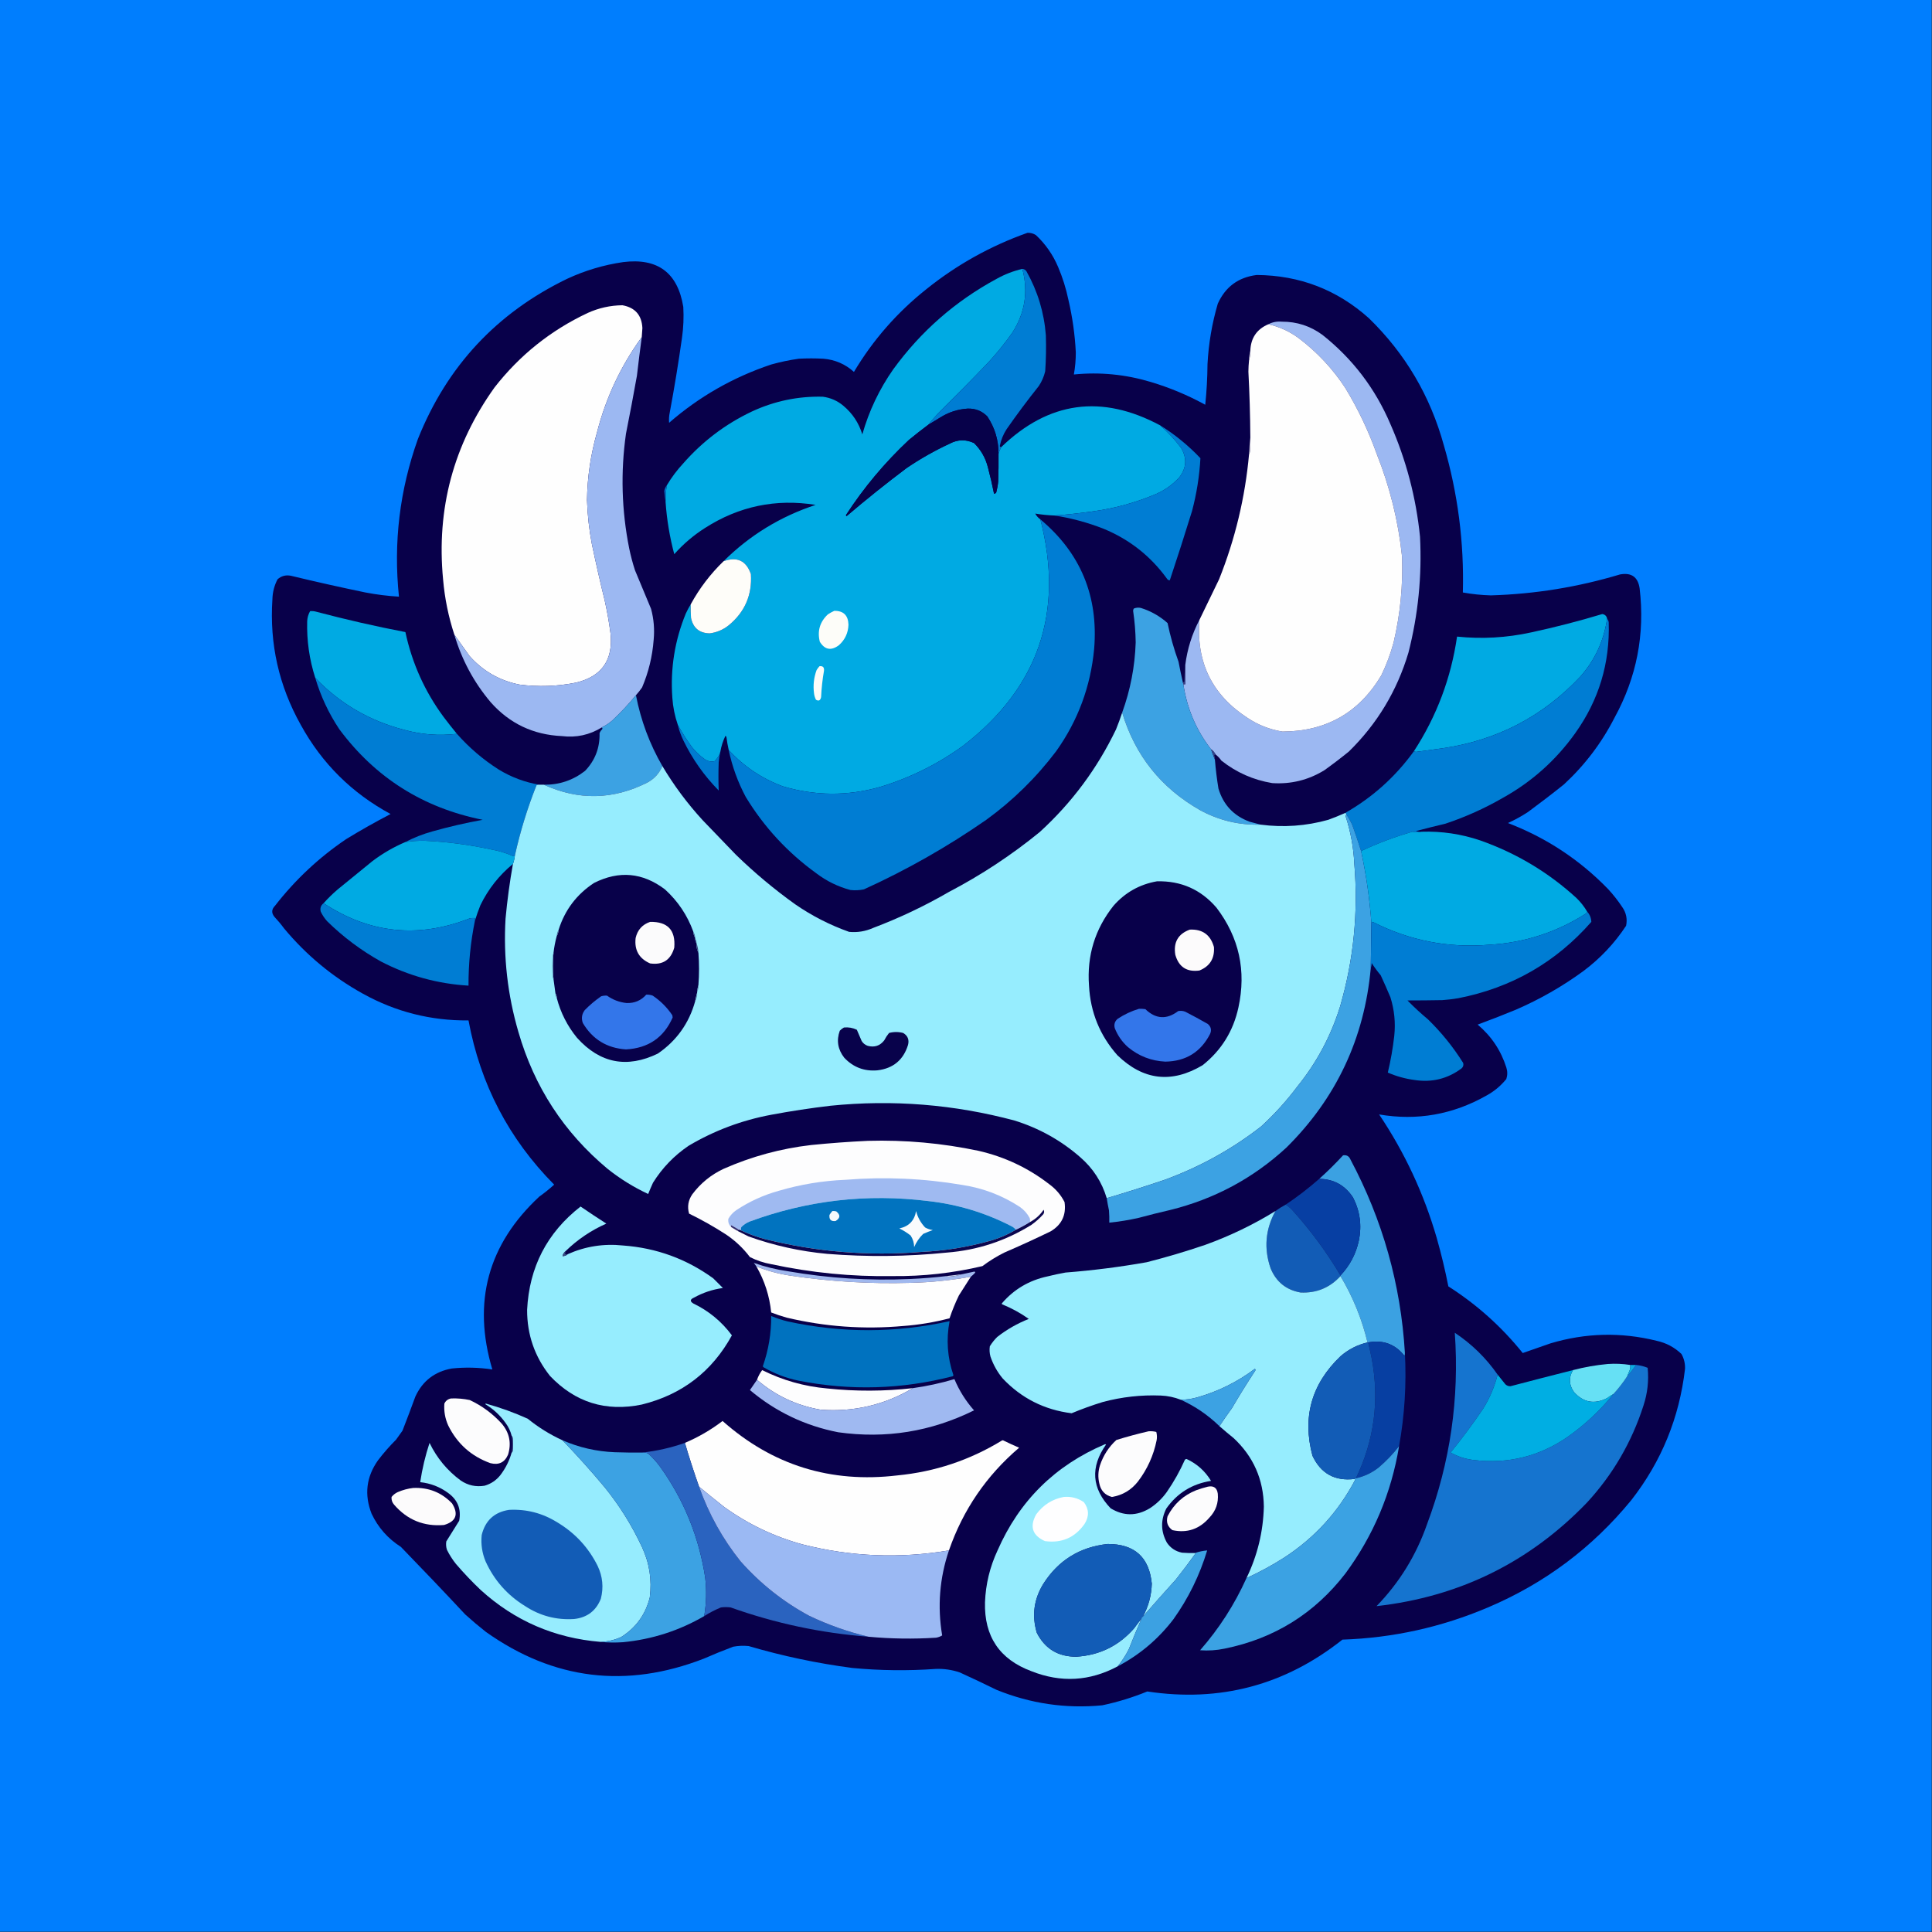 <?xml version="1.0" encoding="UTF-8"?>
<!DOCTYPE svg PUBLIC "-//W3C//DTD SVG 1.1//EN" "http://www.w3.org/Graphics/SVG/1.1/DTD/svg11.dtd">
<svg xmlns="http://www.w3.org/2000/svg" version="1.1" width="3000px" height="3000px" style="shape-rendering:geometricPrecision; text-rendering:geometricPrecision; image-rendering:optimizeQuality; fill-rule:evenodd; clip-rule:evenodd" xmlns:xlink="http://www.w3.org/1999/xlink">
<rect width="100%" height="100%" fill="#333333" stroke="none"/>
<g><path style="opacity:1" fill="#007efe" d="M -0.5,-0.5 C 999.5,-0.5 1999.5,-0.5 2999.5,-0.5C 2999.5,999.5 2999.5,1999.5 2999.5,2999.5C 1999.5,2999.5 999.5,2999.5 -0.5,2999.5C -0.5,1999.5 -0.5,999.5 -0.5,-0.5 Z"/></g>
<g><path style="opacity:1" fill="#08004a" d="M 1595.5,361.5 C 1600.18,361.338 1604.52,362.505 1608.5,365C 1623.44,378.967 1634.94,395.467 1643,414.5C 1650.03,430.951 1655.36,447.951 1659,465.5C 1665.28,492.339 1669.11,519.505 1670.5,547C 1670.54,558.617 1669.54,570.117 1667.5,581.5C 1707.71,577.475 1747.38,581.308 1786.5,593C 1816.13,601.817 1844.46,613.651 1871.5,628.5C 1873.69,607.563 1874.85,586.563 1875,565.5C 1876.67,533.496 1882,502.162 1891,471.5C 1902.83,445.333 1923,430.5 1951.5,427C 2018.18,427.549 2076.18,449.882 2125.5,494C 2182.09,549.02 2220.92,614.854 2242,691.5C 2263.74,766.14 2273.57,842.307 2271.5,920C 2285.89,922.589 2300.39,924.089 2315,924.5C 2383.29,922.479 2450.13,911.646 2515.5,892C 2533.23,888.759 2543.39,895.926 2546,913.5C 2554.46,984.661 2541.46,1051.66 2507,1114.5C 2487.03,1153.58 2460.86,1188.08 2428.5,1218C 2410.12,1232.72 2391.45,1247.05 2372.5,1261C 2362.62,1267.44 2352.28,1273.11 2341.5,1278C 2401,1300.81 2452.83,1334.98 2497,1380.5C 2505.1,1389.26 2512.43,1398.59 2519,1408.5C 2525.15,1417.23 2527.15,1426.9 2525,1437.5C 2507,1464.83 2484.84,1488.33 2458.5,1508C 2425.91,1531.81 2390.91,1551.81 2353.5,1568C 2333.99,1576.06 2314.32,1583.73 2294.5,1591C 2315.76,1608.91 2330.59,1631.08 2339,1657.5C 2340.94,1663.51 2340.94,1669.51 2339,1675.5C 2330.48,1686 2320.32,1694.5 2308.5,1701C 2256,1730.75 2200.34,1740.58 2141.5,1730.5C 2181.24,1789.66 2211.07,1853.66 2231,1922.5C 2238.03,1947.26 2244.03,1972.26 2249,1997.5C 2293.07,2025.56 2331.57,2060.06 2364.5,2101C 2378.71,2096.04 2393.04,2091.04 2407.5,2086C 2462.12,2069.63 2517.12,2068.29 2572.5,2082C 2587.35,2085.27 2600.18,2092.1 2611,2102.5C 2614.97,2109.63 2616.8,2117.3 2616.5,2125.5C 2607.69,2201.45 2579.86,2269.45 2533,2329.5C 2472.6,2403.22 2398.43,2458.72 2310.5,2496C 2238.29,2526.71 2162.96,2543.38 2084.5,2546C 1995.38,2616.75 1894.38,2643.58 1781.5,2626.5C 1758.82,2635.78 1735.49,2642.95 1711.5,2648C 1654.96,2653.43 1600.29,2645.43 1547.5,2624C 1528.62,2614.73 1509.62,2605.73 1490.5,2597C 1478.36,2592.84 1465.86,2591 1453,2591.5C 1409.78,2594.59 1366.62,2594.09 1323.5,2590C 1268.93,2582.85 1215.27,2571.52 1162.5,2556C 1154.45,2555.18 1146.45,2555.51 1138.5,2557C 1123.16,2562.75 1108,2568.92 1093,2575.5C 972.416,2622.36 859.583,2608.53 754.5,2534C 743.54,2525.38 732.874,2516.38 722.5,2507C 689.532,2471.7 656.198,2436.7 622.5,2402C 602.359,2389.19 587.192,2372.03 577,2350.5C 565.432,2320.9 568.765,2293.23 587,2267.5C 595.588,2256.24 604.921,2245.57 615,2235.5C 618.333,2230.83 621.667,2226.17 625,2221.5C 631.863,2203.91 638.53,2186.24 645,2168.5C 656.22,2144.29 675.053,2129.79 701.5,2125C 722.562,2122.83 743.562,2123.33 764.5,2126.5C 733.299,2021.78 757.632,1932.28 837.5,1858C 845.572,1852.3 853.238,1846.14 860.5,1839.5C 790.168,1768.52 745.835,1683.52 727.5,1584.5C 669.123,1585.07 614.457,1571.24 563.5,1543C 516.445,1516.97 475.611,1483.14 441,1441.5C 436.377,1435.21 431.377,1429.21 426,1423.5C 421.296,1417.63 421.63,1411.97 427,1406.5C 458.394,1366.1 495.227,1331.6 537.5,1303C 560.013,1289.24 583.013,1276.24 606.5,1264C 546.385,1231.55 499.885,1185.39 467,1125.5C 433.078,1064.9 418.411,999.895 423,930.5C 423.267,919.481 425.934,909.148 431,899.5C 436.873,894.322 443.707,892.489 451.5,894C 490.015,903.295 528.682,911.962 567.5,920C 584.699,923.286 602.033,925.453 619.5,926.5C 610.756,842.546 620.59,760.88 649,681.5C 694.033,568.799 771.199,485.965 880.5,433C 908.24,420.086 937.24,411.42 967.5,407C 1021.18,400.227 1052.34,423.394 1061,476.5C 1061.93,492.567 1061.26,508.567 1059,524.5C 1053.53,563.303 1047.2,601.97 1040,640.5C 1038.85,645.799 1038.52,651.132 1039,656.5C 1085.59,615.938 1138.42,585.771 1197.5,566C 1211.63,562.034 1225.97,559.034 1240.5,557C 1253.17,556.333 1265.83,556.333 1278.5,557C 1296.74,558.543 1312.57,565.376 1326,577.5C 1355.53,527.948 1393.03,485.115 1438.5,449C 1485.74,411.039 1538.07,381.872 1595.5,361.5 Z"/></g>
<g><path style="opacity:1" fill="#00aae3" d="M 1587.5,417.5 C 1596.85,452.727 1591.68,485.727 1572,516.5C 1560.14,533.37 1547.14,549.37 1533,564.5C 1508.03,590.472 1482.69,616.139 1457,641.5C 1451.6,647.392 1446.43,653.392 1441.5,659.5C 1431.35,667.083 1421.35,674.917 1411.5,683C 1373.93,718.209 1341.26,757.209 1313.5,800C 1313.83,800.5 1314.17,801 1314.5,801.5C 1344.77,775.706 1375.77,750.872 1407.5,727C 1428.73,712.548 1451.06,699.881 1474.5,689C 1487.07,682.307 1499.74,681.974 1512.5,688C 1523.13,698.426 1530.3,710.926 1534,725.5C 1537.62,739.084 1540.78,752.751 1543.5,766.5C 1545.12,766.64 1546.29,765.973 1547,764.5C 1548.48,758.917 1549.48,753.251 1550,747.5C 1550.5,733.171 1550.67,718.837 1550.5,704.5C 1551.62,701.169 1552.95,697.836 1554.5,694.5C 1628.23,623.155 1710.56,611.822 1801.5,660.5C 1813.49,670.995 1824.32,682.661 1834,695.5C 1843.42,711.532 1842.42,726.866 1831,741.5C 1819.66,753.759 1806.16,762.926 1790.5,769C 1760.57,781.233 1729.57,789.566 1697.5,794C 1677.57,796.825 1657.57,798.992 1637.5,800.5C 1627.43,800.11 1617.43,799.11 1607.5,797.5C 1609.41,801.085 1612.08,804.085 1615.5,806.5C 1652.68,950.477 1612.68,1067.64 1495.5,1158C 1456.23,1186.47 1413.23,1207.8 1366.5,1222C 1316.04,1236.25 1265.71,1235.92 1215.5,1221C 1182.84,1208.85 1154.84,1190.02 1131.5,1164.5C 1130.01,1157.91 1128.85,1151.24 1128,1144.5C 1127.69,1143.69 1127.19,1143.03 1126.5,1142.5C 1122.64,1150.42 1119.97,1158.76 1118.5,1167.5C 1116.93,1173.11 1113.93,1177.95 1109.5,1182C 1104.06,1183.17 1099.06,1182.17 1094.5,1179C 1086.71,1173.54 1079.87,1167.04 1074,1159.5C 1066.06,1148.61 1058.89,1137.28 1052.5,1125.5C 1047.81,1111.9 1044.98,1097.9 1044,1083.5C 1040.73,1038.15 1047.73,994.482 1065,952.5C 1067.27,947.613 1069.77,942.946 1072.5,938.5C 1072.33,945.508 1072.5,952.508 1073,959.5C 1076.31,975.137 1085.97,983.137 1102,983.5C 1113.01,982.053 1122.85,977.887 1131.5,971C 1156.54,950.423 1168.04,923.923 1166,891.5C 1158.75,870.568 1144.59,863.902 1123.5,871.5C 1164.11,831.177 1211.78,802.01 1266.5,784C 1204.7,774.082 1147.37,786.082 1094.5,820C 1076.82,831.268 1060.99,844.768 1047,860.5C 1039.91,833.931 1035.41,806.931 1033.5,779.5C 1033.33,770.759 1033.99,762.093 1035.5,753.5C 1042.77,741.302 1051.27,729.969 1061,719.5C 1091.03,685.256 1126.53,658.422 1167.5,639C 1202.4,622.774 1239.07,615.107 1277.5,616C 1289.58,617.577 1300.25,622.243 1309.5,630C 1323.74,641.91 1333.58,656.743 1339,674.5C 1349.39,638.05 1365.39,604.383 1387,573.5C 1429.94,514.472 1483.44,467.639 1547.5,433C 1560.16,425.949 1573.49,420.783 1587.5,417.5 Z"/></g>
<g><path style="opacity:1" fill="#007dd3" d="M 1587.5,417.5 C 1590.26,417.744 1592.43,419.077 1594,421.5C 1611.27,452.211 1621.27,485.211 1624,520.5C 1624.6,539.18 1624.27,557.847 1623,576.5C 1621.04,584.761 1617.7,592.427 1613,599.5C 1595.6,621.297 1578.94,643.631 1563,666.5C 1557.84,674.469 1554.34,683.136 1552.5,692.5C 1552.75,693.713 1553.41,694.38 1554.5,694.5C 1552.95,697.836 1551.62,701.169 1550.5,704.5C 1550.54,683.297 1544.7,663.963 1533,646.5C 1524.65,638.1 1514.48,634.1 1502.5,634.5C 1487.39,635.48 1473.39,639.98 1460.5,648C 1454.14,651.845 1447.81,655.678 1441.5,659.5C 1446.43,653.392 1451.6,647.392 1457,641.5C 1482.69,616.139 1508.03,590.472 1533,564.5C 1547.14,549.37 1560.14,533.37 1572,516.5C 1591.68,485.727 1596.85,452.727 1587.5,417.5 Z"/></g>
<g><path style="opacity:1" fill="#fefefe" d="M 996.5,523.5 C 963.992,568.194 940.826,617.528 927,671.5C 917.204,705.834 912.038,740.834 911.5,776.5C 912.233,799.339 914.733,822.006 919,844.5C 925.156,873.949 931.823,903.282 939,932.5C 942.774,949.37 945.774,966.37 948,983.5C 952.349,1024.78 934.516,1050.28 894.5,1060C 865.305,1065.84 835.972,1066.84 806.5,1063C 775.601,1056.81 749.768,1041.97 729,1018.5C 721.145,1007.43 713.312,996.433 705.5,985.5C 696.354,957.653 690.52,928.986 688,899.5C 677.562,789.898 704.229,690.565 768,601.5C 807.001,551.496 855.168,512.996 912.5,486C 929.704,478.198 947.704,474.198 966.5,474C 986.224,477.561 996.557,489.394 997.5,509.5C 997.249,514.18 996.916,518.846 996.5,523.5 Z"/></g>
<g><path style="opacity:1" fill="#9cb8f2" d="M 1887.5,1171.5 C 1885.88,1168.22 1883.55,1165.55 1880.5,1163.5C 1857.45,1133.72 1843.12,1100.05 1837.5,1062.5C 1838.5,1062.5 1839.5,1062.5 1840.5,1062.5C 1840.5,1052.5 1840.5,1042.5 1840.5,1032.5C 1843.63,1007.77 1850.97,984.434 1862.5,962.5C 1857.2,1028.39 1882.2,1079.23 1937.5,1115C 1953.96,1125.89 1971.96,1132.89 1991.5,1136C 2059.32,1135.68 2110.49,1106.52 2145,1048.5C 2152.91,1032.11 2159.24,1015.11 2164,997.5C 2174.39,953.424 2178.72,908.757 2177,863.5C 2171.22,809.041 2158.22,756.374 2138,705.5C 2125.13,669.435 2108.8,635.102 2089,602.5C 2069.32,572.486 2045.15,546.653 2016.5,525C 2002.36,514.596 1986.69,507.43 1969.5,503.5C 1975.99,500.143 1982.99,498.809 1990.5,499.5C 2013.79,499.403 2034.79,506.236 2053.5,520C 2100.34,557.184 2135.5,603.35 2159,658.5C 2183.56,714.403 2198.89,772.736 2205,833.5C 2208.11,894.42 2202.11,954.42 2187,1013.5C 2169.27,1072.83 2138.44,1123.99 2094.5,1167C 2082.12,1177.05 2069.45,1186.72 2056.5,1196C 2031.63,1211.27 2004.63,1217.93 1975.5,1216C 1946.08,1211.12 1919.75,1199.45 1896.5,1181C 1894,1177.33 1891,1174.17 1887.5,1171.5 Z"/></g>
<g><path style="opacity:1" fill="#fefefe" d="M 1969.5,503.5 C 1986.69,507.43 2002.36,514.596 2016.5,525C 2045.15,546.653 2069.32,572.486 2089,602.5C 2108.8,635.102 2125.13,669.435 2138,705.5C 2158.22,756.374 2171.22,809.041 2177,863.5C 2178.72,908.757 2174.39,953.424 2164,997.5C 2159.24,1015.11 2152.91,1032.11 2145,1048.5C 2110.49,1106.52 2059.32,1135.68 1991.5,1136C 1971.96,1132.89 1953.96,1125.89 1937.5,1115C 1882.2,1079.23 1857.2,1028.39 1862.5,962.5C 1872.66,941.522 1882.82,920.522 1893,899.5C 1917.92,837.137 1933.42,772.471 1939.5,705.5C 1940.3,704.048 1940.8,702.382 1941,700.5C 1941.5,693.508 1941.67,686.508 1941.5,679.5C 1941.3,645.311 1940.3,611.145 1938.5,577C 1938.57,571.133 1938.9,565.299 1939.5,559.5C 1940.89,554.731 1941.56,549.731 1941.5,544.5C 1942.24,524.791 1951.57,511.124 1969.5,503.5 Z"/></g>
<g><path style="opacity:1" fill="#9cb8f2" d="M 996.5,523.5 C 993.837,543.47 991.337,563.47 989,583.5C 983.65,613.565 977.983,643.565 972,673.5C 963.552,733.102 965.218,792.435 977,851.5C 979.375,863.002 982.375,874.335 986,885.5C 994.333,905.5 1002.67,925.5 1011,945.5C 1015.22,961.236 1016.56,977.236 1015,993.5C 1013.07,1019.18 1007.07,1043.85 997,1067.5C 994.066,1071.71 990.899,1075.71 987.5,1079.5C 976.133,1093.37 963.8,1106.54 950.5,1119C 945.483,1123.22 940.15,1126.72 934.5,1129.5C 915.51,1141.24 894.844,1145.74 872.5,1143C 828.099,1141 791.266,1123.5 762,1090.5C 735.883,1059.61 717.05,1024.61 705.5,985.5C 713.312,996.433 721.145,1007.43 729,1018.5C 749.768,1041.97 775.601,1056.81 806.5,1063C 835.972,1066.84 865.305,1065.84 894.5,1060C 934.516,1050.28 952.349,1024.78 948,983.5C 945.774,966.37 942.774,949.37 939,932.5C 931.823,903.282 925.156,873.949 919,844.5C 914.733,822.006 912.233,799.339 911.5,776.5C 912.038,740.834 917.204,705.834 927,671.5C 940.826,617.528 963.992,568.194 996.5,523.5 Z"/></g>
<g><path style="opacity:1" fill="#b8b5cb" d="M 1941.5,544.5 C 1941.56,549.731 1940.89,554.731 1939.5,559.5C 1939.44,554.269 1940.11,549.269 1941.5,544.5 Z"/></g>
<g><path style="opacity:1" fill="#07014a" d="M 1550.5,704.5 C 1550.67,718.837 1550.5,733.171 1550,747.5C 1549.48,753.251 1548.48,758.917 1547,764.5C 1546.29,765.973 1545.12,766.64 1543.5,766.5C 1540.78,752.751 1537.62,739.084 1534,725.5C 1530.3,710.926 1523.13,698.426 1512.5,688C 1499.74,681.974 1487.07,682.307 1474.5,689C 1451.06,699.881 1428.73,712.548 1407.5,727C 1375.77,750.872 1344.77,775.706 1314.5,801.5C 1314.17,801 1313.83,800.5 1313.5,800C 1341.26,757.209 1373.93,718.209 1411.5,683C 1421.35,674.917 1431.35,667.083 1441.5,659.5C 1447.81,655.678 1454.14,651.845 1460.5,648C 1473.39,639.98 1487.39,635.48 1502.5,634.5C 1514.48,634.1 1524.65,638.1 1533,646.5C 1544.7,663.963 1550.54,683.297 1550.5,704.5 Z"/></g>
<g><path style="opacity:1" fill="#007dd3" d="M 1801.5,660.5 C 1824.41,674.739 1845.25,691.739 1864,711.5C 1862.49,739.239 1858.15,766.572 1851,793.5C 1839.89,829.484 1828.39,865.317 1816.5,901C 1814.61,901.163 1813.11,900.329 1812,898.5C 1786.57,863.416 1753.73,837.582 1713.5,821C 1688.81,811.33 1663.48,804.496 1637.5,800.5C 1657.57,798.992 1677.57,796.825 1697.5,794C 1729.57,789.566 1760.57,781.233 1790.5,769C 1806.16,762.926 1819.66,753.759 1831,741.5C 1842.42,726.866 1843.42,711.532 1834,695.5C 1824.32,682.661 1813.49,670.995 1801.5,660.5 Z"/></g>
<g><path style="opacity:1" fill="#cccad9" d="M 1941.5,679.5 C 1941.67,686.508 1941.5,693.508 1941,700.5C 1940.8,702.382 1940.3,704.048 1939.5,705.5C 1939.82,696.657 1940.49,687.991 1941.5,679.5 Z"/></g>
<g><path style="opacity:1" fill="#0176c8" d="M 1035.5,753.5 C 1033.99,762.093 1033.33,770.759 1033.5,779.5C 1032.7,773.998 1032.03,768.331 1031.5,762.5C 1032.05,759.076 1033.38,756.076 1035.5,753.5 Z"/></g>
<g><path style="opacity:1" fill="#007dd3" d="M 1615.5,806.5 C 1677.89,858.676 1705.73,925.676 1699,1007.5C 1693.52,1065.96 1673.85,1118.96 1640,1166.5C 1609.09,1207.41 1572.92,1242.91 1531.5,1273C 1471.64,1314.61 1408.3,1350.61 1341.5,1381C 1334.56,1382.45 1327.56,1382.79 1320.5,1382C 1301.06,1376.78 1283.39,1368.11 1267.5,1356C 1222.93,1323.77 1186.43,1284.27 1158,1237.5C 1145.7,1214.43 1136.86,1190.09 1131.5,1164.5C 1154.84,1190.02 1182.84,1208.85 1215.5,1221C 1265.71,1235.92 1316.04,1236.25 1366.5,1222C 1413.23,1207.8 1456.23,1186.47 1495.5,1158C 1612.68,1067.64 1652.68,950.477 1615.5,806.5 Z"/></g>
<g><path style="opacity:1" fill="#fefdf9" d="M 1072.5,938.5 C 1086.05,913.604 1103.05,891.27 1123.5,871.5C 1144.59,863.902 1158.75,870.568 1166,891.5C 1168.04,923.923 1156.54,950.423 1131.5,971C 1122.85,977.887 1113.01,982.053 1102,983.5C 1085.97,983.137 1076.31,975.137 1073,959.5C 1072.5,952.508 1072.33,945.508 1072.5,938.5 Z"/></g>
<g><path style="opacity:1" fill="#3ca2e3" d="M 1836.5,1058.5 C 1836.83,1059.83 1837.17,1061.17 1837.5,1062.5C 1843.12,1100.05 1857.45,1133.72 1880.5,1163.5C 1882.38,1168.97 1884.38,1174.3 1886.5,1179.5C 1887.71,1194.56 1889.55,1209.56 1892,1224.5C 1899.54,1249.71 1915.71,1266.88 1940.5,1276C 1946.31,1277.45 1951.98,1278.95 1957.5,1280.5C 1924.02,1281.43 1892.69,1273.93 1863.5,1258C 1802.9,1223.58 1762.56,1173.08 1742.5,1106.5C 1755.27,1071.31 1762.27,1034.97 1763.5,997.5C 1763.26,981.076 1761.92,964.743 1759.5,948.5C 1759.57,947.228 1759.9,946.062 1760.5,945C 1764.04,943.496 1767.71,943.163 1771.5,944C 1787.07,948.866 1800.91,956.7 1813,967.5C 1817.24,987.896 1822.91,1007.9 1830,1027.5C 1831.98,1037.89 1834.14,1048.22 1836.5,1058.5 Z"/></g>
<g><path style="opacity:1" fill="#fdfdf9" d="M 1295.5,948.5 C 1309.72,948.341 1317.05,955.508 1317.5,970C 1317.07,982.867 1312.07,993.533 1302.5,1002C 1290.51,1010.82 1280.68,1008.98 1273,996.5C 1268.88,979.876 1273.04,965.71 1285.5,954C 1288.77,951.87 1292.1,950.037 1295.5,948.5 Z"/></g>
<g><path style="opacity:1" fill="#00aae3" d="M 709.5,1139.5 C 681.579,1142.86 653.912,1140.69 626.5,1133C 572.904,1118.9 527.237,1092.06 489.5,1052.5C 480.343,1023.9 476.177,994.57 477,964.5C 477.291,958.962 478.791,953.796 481.5,949C 484.866,948.67 488.199,949.003 491.5,950C 537.163,962.083 583.163,972.583 629.5,981.5C 639.866,1029.89 659.699,1073.89 689,1113.5C 695.667,1122.33 702.5,1131 709.5,1139.5 Z"/></g>
<g><path style="opacity:1" fill="#00aae3" d="M 2495.5,960.5 C 2490.56,994.7 2476.73,1024.7 2454,1050.5C 2395.68,1112.58 2324.18,1149.75 2239.5,1162C 2226,1163.87 2212.5,1165.71 2199,1167.5C 2197.62,1167.49 2196.45,1167.15 2195.5,1166.5C 2230.82,1112.22 2253.16,1052.89 2262.5,988.5C 2301.12,992.492 2339.45,990.325 2377.5,982C 2414.73,973.985 2451.56,964.485 2488,953.5C 2492.13,954.14 2494.63,956.473 2495.5,960.5 Z"/></g>
<g><path style="opacity:1" fill="#007dd3" d="M 2495.5,960.5 C 2496.93,962.148 2497.76,964.148 2498,966.5C 2500.03,1029.74 2482.7,1087.07 2446,1138.5C 2416.01,1180.5 2378.51,1214 2333.5,1239C 2305.2,1255.32 2275.53,1268.65 2244.5,1279C 2229.09,1282.65 2213.76,1286.48 2198.5,1290.5C 2201.43,1291.48 2204.43,1291.82 2207.5,1291.5C 2202.98,1292.75 2198.32,1292.75 2193.5,1291.5C 2165.94,1299.35 2139.27,1309.35 2113.5,1321.5C 2109.32,1308.14 2104.82,1294.81 2100,1281.5C 2097.31,1275.45 2094.15,1269.78 2090.5,1264.5C 2090.5,1263.17 2089.83,1262.5 2088.5,1262.5C 2131.01,1238.34 2166.67,1206.34 2195.5,1166.5C 2196.45,1167.15 2197.62,1167.49 2199,1167.5C 2212.5,1165.71 2226,1163.87 2239.5,1162C 2324.18,1149.75 2395.68,1112.58 2454,1050.5C 2476.73,1024.7 2490.56,994.7 2495.5,960.5 Z"/></g>
<g><path style="opacity:1" fill="#fcfdf9" d="M 1272.5,1034.5 C 1277.69,1033.84 1280.02,1036.18 1279.5,1041.5C 1277.13,1055.06 1275.63,1068.72 1275,1082.5C 1273.85,1087.75 1271.18,1089.08 1267,1086.5C 1265.4,1083.35 1264.4,1080.02 1264,1076.5C 1262.39,1064.12 1263.72,1052.12 1268,1040.5C 1269.33,1038.34 1270.83,1036.34 1272.5,1034.5 Z"/></g>
<g><path style="opacity:1" fill="#3d4589" d="M 1840.5,1032.5 C 1840.5,1042.5 1840.5,1052.5 1840.5,1062.5C 1839.5,1062.5 1838.5,1062.5 1837.5,1062.5C 1837.17,1061.17 1836.83,1059.83 1836.5,1058.5C 1837.4,1059.6 1838.23,1059.6 1839,1058.5C 1839.17,1049.66 1839.67,1040.99 1840.5,1032.5 Z"/></g>
<g><path style="opacity:1" fill="#007dd3" d="M 489.5,1052.5 C 527.237,1092.06 572.904,1118.9 626.5,1133C 653.912,1140.69 681.579,1142.86 709.5,1139.5C 728.597,1161.1 750.264,1179.6 774.5,1195C 794.127,1206.93 815.127,1214.76 837.5,1218.5C 835.856,1218.29 834.356,1218.62 833,1219.5C 818.902,1254.96 807.736,1291.29 799.5,1328.5C 798.735,1328.92 797.902,1329.26 797,1329.5C 785.945,1324.59 774.445,1321.09 762.5,1319C 728.204,1311.55 693.537,1307.05 658.5,1305.5C 648.767,1305.44 639.1,1306.11 629.5,1307.5C 642.807,1300.56 656.807,1295.06 671.5,1291C 697.213,1283.74 723.213,1277.74 749.5,1273C 657.069,1254.47 582.903,1207.64 527,1132.5C 510.472,1107.77 497.972,1081.11 489.5,1052.5 Z"/></g>
<g><path style="opacity:1" fill="#3ca2e3" d="M 987.5,1079.5 C 995.026,1118.53 1008.69,1155.2 1028.5,1189.5C 1023.88,1200.63 1016.21,1209.13 1005.5,1215C 952.257,1241.98 898.59,1243.15 844.5,1218.5C 868.363,1218.82 889.696,1211.66 908.5,1197C 924.036,1180.74 931.536,1161.24 931,1138.5C 931.837,1136.16 933.171,1134.16 935,1132.5C 935.74,1131.25 935.573,1130.25 934.5,1129.5C 940.15,1126.72 945.483,1123.22 950.5,1119C 963.8,1106.54 976.133,1093.37 987.5,1079.5 Z"/></g>
<g><path style="opacity:1" fill="#96edfe" d="M 1742.5,1106.5 C 1762.56,1173.08 1802.9,1223.58 1863.5,1258C 1892.69,1273.93 1924.02,1281.43 1957.5,1280.5C 1993.02,1285.15 2028.02,1282.65 2062.5,1273C 2071.31,1269.79 2079.98,1266.29 2088.5,1262.5C 2089.83,1262.5 2090.5,1263.17 2090.5,1264.5C 2090.02,1265.42 2089.69,1266.42 2089.5,1267.5C 2097.28,1291.56 2101.78,1316.23 2103,1341.5C 2109.25,1416.56 2101.92,1490.23 2081,1562.5C 2066.8,1608.25 2044.8,1649.58 2015,1686.5C 1998.14,1709.02 1979.3,1729.85 1958.5,1749C 1913.07,1784.39 1863.07,1812.06 1808.5,1832C 1778.67,1842.12 1748.67,1851.62 1718.5,1860.5C 1711.04,1835.44 1697.38,1814.28 1677.5,1797C 1647.68,1770.92 1613.68,1751.92 1575.5,1740C 1481.59,1714.87 1386.26,1707.21 1289.5,1717C 1258.68,1720.63 1228.01,1725.3 1197.5,1731C 1151.92,1739.52 1109.25,1755.52 1069.5,1779C 1046.91,1794.26 1028.41,1813.42 1014,1836.5C 1011.35,1842.29 1008.85,1848.12 1006.5,1854C 984.026,1843.56 963.026,1830.56 943.5,1815C 875.788,1758.54 829.621,1687.71 805,1602.5C 788.181,1544.97 781.514,1486.31 785,1426.5C 787.631,1397.98 791.465,1369.65 796.5,1341.5C 798.032,1337.32 799.032,1332.99 799.5,1328.5C 807.736,1291.29 818.902,1254.96 833,1219.5C 834.356,1218.62 835.856,1218.29 837.5,1218.5C 839.833,1218.5 842.167,1218.5 844.5,1218.5C 898.59,1243.15 952.257,1241.98 1005.5,1215C 1016.21,1209.13 1023.88,1200.63 1028.5,1189.5C 1046.39,1219.57 1067.22,1247.57 1091,1273.5C 1108.19,1291.36 1125.36,1309.19 1142.5,1327C 1171.32,1355.05 1201.98,1380.71 1234.5,1404C 1260.54,1422.02 1288.54,1436.35 1318.5,1447C 1331.34,1448.23 1343.67,1446.23 1355.5,1441C 1396.38,1425.56 1435.71,1406.89 1473.5,1385C 1523.76,1358.72 1570.76,1327.72 1614.5,1292C 1664.31,1246.52 1703.81,1193.35 1733,1132.5C 1736.47,1123.92 1739.64,1115.26 1742.5,1106.5 Z"/></g>
<g><path style="opacity:1" fill="#007bd0" d="M 1052.5,1125.5 C 1058.89,1137.28 1066.06,1148.61 1074,1159.5C 1079.87,1167.04 1086.71,1173.54 1094.5,1179C 1099.06,1182.17 1104.06,1183.17 1109.5,1182C 1113.93,1177.95 1116.93,1173.11 1118.5,1167.5C 1117.35,1172.77 1116.51,1178.1 1116,1183.5C 1115.46,1198.19 1115.46,1212.86 1116,1227.5C 1093.39,1204.55 1075.06,1178.55 1061,1149.5C 1057.31,1141.79 1054.48,1133.79 1052.5,1125.5 Z"/></g>
<g><path style="opacity:1" fill="#32488d" d="M 1880.5,1163.5 C 1883.55,1165.55 1885.88,1168.22 1887.5,1171.5C 1886.5,1171.47 1885.84,1171.97 1885.5,1173C 1886.29,1175.1 1886.62,1177.27 1886.5,1179.5C 1884.38,1174.3 1882.38,1168.97 1880.5,1163.5 Z"/></g>
<g><path style="opacity:1" fill="#3ca2e3" d="M 2090.5,1264.5 C 2094.15,1269.78 2097.31,1275.45 2100,1281.5C 2104.82,1294.81 2109.32,1308.14 2113.5,1321.5C 2121.47,1358.57 2126.8,1395.9 2129.5,1433.5C 2129.09,1456.83 2128.76,1480.17 2128.5,1503.5C 2118.58,1612.5 2074.91,1705.34 1997.5,1782C 1945.74,1829.72 1885.4,1862.06 1816.5,1879C 1800.43,1882.69 1784.43,1886.69 1768.5,1891C 1753.32,1894.47 1737.98,1896.97 1722.5,1898.5C 1722.67,1892.16 1722.5,1885.82 1722,1879.5C 1720.67,1873.18 1719.5,1866.85 1718.5,1860.5C 1748.67,1851.62 1778.67,1842.12 1808.5,1832C 1863.07,1812.06 1913.07,1784.39 1958.5,1749C 1979.3,1729.85 1998.14,1709.02 2015,1686.5C 2044.8,1649.58 2066.8,1608.25 2081,1562.5C 2101.92,1490.23 2109.25,1416.56 2103,1341.5C 2101.78,1316.23 2097.28,1291.56 2089.5,1267.5C 2089.69,1266.42 2090.02,1265.42 2090.5,1264.5 Z"/></g>
<g><path style="opacity:1" fill="#00aae3" d="M 2207.5,1291.5 C 2238.68,1290.5 2269.01,1295 2298.5,1305C 2354.58,1324.78 2404.42,1354.61 2448,1394.5C 2454.47,1400.8 2459.97,1407.8 2464.5,1415.5C 2464.59,1416.5 2464.25,1417.33 2463.5,1418C 2417.62,1447.51 2367.29,1463.85 2312.5,1467C 2248.67,1472.34 2188.34,1460.51 2131.5,1431.5C 2130.48,1431.86 2129.81,1432.52 2129.5,1433.5C 2126.8,1395.9 2121.47,1358.57 2113.5,1321.5C 2139.27,1309.35 2165.94,1299.35 2193.5,1291.5C 2198.32,1292.75 2202.98,1292.75 2207.5,1291.5 Z"/></g>
<g><path style="opacity:1" fill="#00aae3" d="M 799.5,1328.5 C 799.032,1332.99 798.032,1337.32 796.5,1341.5C 775.051,1359.12 758.217,1380.46 746,1405.5C 742.817,1413.5 739.984,1421.5 737.5,1429.5C 737.5,1428.17 737.5,1426.83 737.5,1425.5C 734.813,1425.34 732.146,1425.5 729.5,1426C 649.556,1457.38 573.89,1449.54 502.5,1402.5C 509.329,1394.84 516.662,1387.67 524.5,1381C 542.5,1366.33 560.5,1351.67 578.5,1337C 594.29,1325.1 611.29,1315.27 629.5,1307.5C 639.1,1306.11 648.767,1305.44 658.5,1305.5C 693.537,1307.05 728.204,1311.55 762.5,1319C 774.445,1321.09 785.945,1324.59 797,1329.5C 797.902,1329.26 798.735,1328.92 799.5,1328.5 Z"/></g>
<g><path style="opacity:1" fill="#08014a" d="M 1076.5,1446.5 C 1076.72,1450.16 1077.72,1453.5 1079.5,1456.5C 1079.5,1456.83 1079.5,1457.17 1079.5,1457.5C 1079.41,1460.15 1080.08,1462.49 1081.5,1464.5C 1081.12,1469.89 1082.12,1474.89 1084.5,1479.5C 1085.79,1496.22 1085.79,1512.88 1084.5,1529.5C 1083.48,1532.97 1082.81,1536.64 1082.5,1540.5C 1082.5,1540.83 1082.5,1541.17 1082.5,1541.5C 1081.34,1545.68 1080.34,1550.01 1079.5,1554.5C 1070.05,1588.77 1050.71,1615.94 1021.5,1636C 973.497,1659.27 931.663,1651.1 896,1611.5C 881.017,1593.2 870.517,1572.54 864.5,1549.5C 864.59,1546.85 863.924,1544.51 862.5,1542.5C 861.5,1535.16 860.5,1527.83 859.5,1520.5C 858.167,1506.83 858.167,1493.17 859.5,1479.5C 860.517,1470.68 862.184,1462.02 864.5,1453.5C 866.277,1450.5 867.277,1447.16 867.5,1443.5C 877.268,1412.78 895.601,1388.61 922.5,1371C 961.241,1351.5 997.907,1354.84 1032.5,1381C 1052.57,1399.23 1067.23,1421.06 1076.5,1446.5 Z"/></g>
<g><path style="opacity:1" fill="#08004a" d="M 1796.5,1368.5 C 1833.89,1367.57 1864.72,1381.23 1889,1409.5C 1924.13,1455.72 1935.46,1507.38 1923,1564.5C 1915.04,1601.08 1896.54,1630.91 1867.5,1654C 1819.35,1682.74 1775.19,1677.57 1735,1638.5C 1707.86,1607.78 1693.19,1571.78 1691,1530.5C 1687.59,1484.08 1700.25,1442.75 1729,1406.5C 1747.09,1385.88 1769.59,1373.21 1796.5,1368.5 Z"/></g>
<g><path style="opacity:1" fill="#007dd3" d="M 502.5,1402.5 C 573.89,1449.54 649.556,1457.38 729.5,1426C 732.146,1425.5 734.813,1425.34 737.5,1425.5C 737.5,1426.83 737.5,1428.17 737.5,1429.5C 730.697,1462.8 727.364,1496.47 727.5,1530.5C 679.459,1527.65 634.125,1515.15 591.5,1493C 560.896,1475.94 533.062,1455.11 508,1430.5C 503.91,1425.98 500.577,1420.98 498,1415.5C 496.698,1410.12 498.198,1405.79 502.5,1402.5 Z"/></g>
<g><path style="opacity:1" fill="#007dd3" d="M 2464.5,1415.5 C 2468.6,1420.04 2470.77,1425.37 2471,1431.5C 2415.94,1494.3 2347.11,1533.8 2264.5,1550C 2256.22,1551.41 2247.88,1552.41 2239.5,1553C 2221.46,1553.33 2203.46,1553.49 2185.5,1553.5C 2195.69,1563.86 2206.36,1573.69 2217.5,1583C 2238.43,1603.4 2256.59,1625.9 2272,1650.5C 2272.93,1653.85 2272.1,1656.68 2269.5,1659C 2247.82,1675.17 2223.49,1681.17 2196.5,1677C 2182.09,1675.11 2168.25,1671.27 2155,1665.5C 2159.47,1646.8 2162.81,1627.8 2165,1608.5C 2167.15,1588.05 2165.15,1568.05 2159,1548.5C 2154.19,1537.08 2149.19,1525.75 2144,1514.5C 2138.95,1508.45 2134.28,1502.11 2130,1495.5C 2129.82,1498.36 2129.32,1501.03 2128.5,1503.5C 2128.76,1480.17 2129.09,1456.83 2129.5,1433.5C 2129.81,1432.52 2130.48,1431.86 2131.5,1431.5C 2188.34,1460.51 2248.67,1472.34 2312.5,1467C 2367.29,1463.85 2417.62,1447.51 2463.5,1418C 2464.25,1417.33 2464.59,1416.5 2464.5,1415.5 Z"/></g>
<g><path style="opacity:1" fill="#fbfbfc" d="M 1009.5,1431.5 C 1036.74,1430.96 1049.24,1444.3 1047,1471.5C 1041.57,1490.63 1029.07,1498.79 1009.5,1496C 992.326,1488.5 984.826,1475.33 987,1456.5C 989.936,1443.9 997.436,1435.57 1009.5,1431.5 Z"/></g>
<g><path style="opacity:1" fill="#fcfbfc" d="M 1847.5,1443.5 C 1867.17,1442.58 1879.67,1451.58 1885,1470.5C 1886.26,1488.17 1878.76,1500.33 1862.5,1507C 1842.85,1509.68 1830.35,1501.51 1825,1482.5C 1821.88,1463.16 1829.38,1450.16 1847.5,1443.5 Z"/></g>
<g><path style="opacity:1" fill="#456295" d="M 867.5,1443.5 C 867.277,1447.16 866.277,1450.5 864.5,1453.5C 864.723,1449.84 865.723,1446.5 867.5,1443.5 Z"/></g>
<g><path style="opacity:1" fill="#425e92" d="M 1076.5,1446.5 C 1078.28,1449.5 1079.28,1452.84 1079.5,1456.5C 1077.72,1453.5 1076.72,1450.16 1076.5,1446.5 Z"/></g>
<g><path style="opacity:1" fill="#394f87" d="M 1079.5,1457.5 C 1080.92,1459.51 1081.59,1461.85 1081.5,1464.5C 1080.08,1462.49 1079.41,1460.15 1079.5,1457.5 Z"/></g>
<g><path style="opacity:1" fill="#36467f" d="M 1081.5,1464.5 C 1083.24,1469.23 1084.24,1474.23 1084.5,1479.5C 1082.12,1474.89 1081.12,1469.89 1081.5,1464.5 Z"/></g>
<g><path style="opacity:1" fill="#68a0c4" d="M 859.5,1479.5 C 858.167,1493.17 858.167,1506.83 859.5,1520.5C 858.732,1519.74 858.232,1518.74 858,1517.5C 857.333,1506.5 857.333,1495.5 858,1484.5C 858.198,1482.62 858.698,1480.95 859.5,1479.5 Z"/></g>
<g><path style="opacity:1" fill="#5781ac" d="M 1084.5,1529.5 C 1084.88,1533.49 1084.22,1537.16 1082.5,1540.5C 1082.81,1536.64 1083.48,1532.97 1084.5,1529.5 Z"/></g>
<g><path style="opacity:1" fill="#3376ea" d="M 1003.5,1544.5 C 1006.94,1544.3 1010.27,1544.8 1013.5,1546C 1025.67,1554.17 1035.83,1564.33 1044,1576.5C 1044.17,1577.67 1044.33,1578.83 1044.5,1580C 1030.71,1611.18 1006.55,1627.68 972,1629.5C 942.407,1627.54 920.074,1613.88 905,1588.5C 902.431,1581.28 903.431,1574.61 908,1568.5C 915.851,1560.5 924.351,1553.33 933.5,1547C 936.485,1546.13 939.485,1545.8 942.5,1546C 951.691,1552.52 961.858,1556.35 973,1557.5C 985.338,1557.9 995.504,1553.57 1003.5,1544.5 Z"/></g>
<g><path style="opacity:1" fill="#4e73a1" d="M 862.5,1542.5 C 863.924,1544.51 864.59,1546.85 864.5,1549.5C 863.076,1547.49 862.41,1545.15 862.5,1542.5 Z"/></g>
<g><path style="opacity:1" fill="#669bc0" d="M 1082.5,1541.5 C 1083.04,1546.31 1082.04,1550.65 1079.5,1554.5C 1080.34,1550.01 1081.34,1545.68 1082.5,1541.5 Z"/></g>
<g><path style="opacity:1" fill="#3376ea" d="M 1768.5,1566.5 C 1771.85,1566.33 1775.18,1566.5 1778.5,1567C 1794.64,1582.52 1811.64,1583.52 1829.5,1570C 1833.26,1569.26 1836.93,1569.6 1840.5,1571C 1852.33,1577.08 1863.99,1583.41 1875.5,1590C 1880.47,1594.31 1881.64,1599.48 1879,1605.5C 1864.56,1633.65 1841.39,1647.98 1809.5,1648.5C 1787.66,1647.41 1768.33,1639.91 1751.5,1626C 1742.3,1617.76 1735.47,1607.92 1731,1596.5C 1729.49,1590.72 1730.99,1585.88 1735.5,1582C 1745.82,1575.17 1756.82,1570.01 1768.5,1566.5 Z"/></g>
<g><path style="opacity:1" fill="#08024b" d="M 1310.5,1595.5 C 1317.53,1594.8 1324.19,1595.97 1330.5,1599C 1333.07,1604.79 1335.57,1610.62 1338,1616.5C 1340.3,1620.14 1343.47,1622.64 1347.5,1624C 1357.95,1626.74 1366.45,1623.91 1373,1615.5C 1375.13,1611.41 1377.63,1607.58 1380.5,1604C 1387.81,1602.04 1395.14,1602.04 1402.5,1604C 1409.54,1608.26 1412.04,1614.42 1410,1622.5C 1402.78,1645.88 1386.95,1659.05 1362.5,1662C 1342.12,1663.79 1324.96,1657.29 1311,1642.5C 1300.95,1629.66 1298.61,1615.66 1304,1600.5C 1305.97,1598.45 1308.13,1596.78 1310.5,1595.5 Z"/></g>
<g><path style="opacity:1" fill="#fdfdfe" d="M 1347.5,1771.5 C 1405.46,1769.86 1462.8,1775.03 1519.5,1787C 1560.18,1796.35 1596.85,1813.68 1629.5,1839C 1639.52,1846.35 1647.36,1855.52 1653,1866.5C 1655.91,1886.5 1648.75,1901.67 1631.5,1912C 1607.77,1923.53 1583.77,1934.53 1559.5,1945C 1547.5,1951 1536.16,1958 1525.5,1966C 1479.82,1976.83 1433.49,1982 1386.5,1981.5C 1322.78,1982.55 1259.78,1976.38 1197.5,1963C 1185.95,1960.93 1174.95,1957.26 1164.5,1952C 1154.09,1938.25 1141.75,1926.58 1127.5,1917C 1109.03,1905.01 1089.86,1894.18 1070,1884.5C 1066.96,1873.78 1068.63,1863.78 1075,1854.5C 1087.83,1837.35 1103.99,1824.18 1123.5,1815C 1166.93,1795.81 1212.27,1783.47 1259.5,1778C 1288.93,1775.03 1318.27,1772.86 1347.5,1771.5 Z"/></g>
<g><path style="opacity:1" fill="#3ba1e2" d="M 2181.5,2100.5 C 2181.66,2102.2 2181.49,2103.87 2181,2105.5C 2166.48,2087.16 2147.64,2080.16 2124.5,2084.5C 2124.17,2084.5 2123.83,2084.5 2123.5,2084.5C 2114.73,2047.97 2100.73,2013.64 2081.5,1981.5C 2081.5,1981.17 2081.5,1980.83 2081.5,1980.5C 2095.94,1965.3 2105.44,1947.3 2110,1926.5C 2114.83,1903.07 2111.83,1880.74 2101,1859.5C 2088.53,1840.49 2071.03,1830.82 2048.5,1830.5C 2061.37,1818.98 2073.7,1806.81 2085.5,1794C 2090.96,1793.11 2094.8,1795.27 2097,1800.5C 2146.96,1894.34 2175.13,1994.34 2181.5,2100.5 Z"/></g>
<g><path style="opacity:1" fill="#9fbaf1" d="M 1599.5,1897.5 C 1592.49,1902 1585.16,1906 1577.5,1909.5C 1575.6,1907.2 1573.27,1905.37 1570.5,1904C 1529.94,1883.11 1486.94,1870.11 1441.5,1865C 1346.18,1853.13 1253.51,1863.8 1163.5,1897C 1158.79,1899.05 1154.62,1901.88 1151,1905.5C 1150.51,1907.13 1150.34,1908.8 1150.5,1910.5C 1149.61,1909.89 1148.61,1909.56 1147.5,1909.5C 1143.56,1907.19 1139.56,1904.86 1135.5,1902.5C 1134.91,1903.23 1134.91,1904.23 1135.5,1905.5C 1131.77,1902.02 1130.27,1897.68 1131,1892.5C 1134.12,1887.05 1138.29,1882.55 1143.5,1879C 1163.85,1865.54 1185.85,1855.54 1209.5,1849C 1243.12,1839.12 1277.46,1833.45 1312.5,1832C 1373.51,1827.07 1434.18,1829.74 1494.5,1840C 1526.72,1844.95 1556.38,1856.29 1583.5,1874C 1590.1,1878.59 1595.26,1884.43 1599,1891.5C 1599.5,1893.47 1599.66,1895.47 1599.5,1897.5 Z"/></g>
<g><path style="opacity:1" fill="#073fa3" d="M 2048.5,1830.5 C 2071.03,1830.82 2088.53,1840.49 2101,1859.5C 2111.83,1880.74 2114.83,1903.07 2110,1926.5C 2105.44,1947.3 2095.94,1965.3 2081.5,1980.5C 2060.34,1944.82 2035.84,1911.49 2008,1880.5C 2004.57,1876.56 2000.74,1873.23 1996.5,1870.5C 2014.66,1858.35 2032,1845.01 2048.5,1830.5 Z"/></g>
<g><path style="opacity:1" fill="#0173bf" d="M 1577.5,1909.5 C 1564.75,1917.15 1551.08,1922.98 1536.5,1927C 1501.82,1936.67 1466.49,1942.34 1430.5,1944C 1348.36,1950.63 1267.36,1943.97 1187.5,1924C 1174.73,1920.58 1162.39,1916.08 1150.5,1910.5C 1150.34,1908.8 1150.51,1907.13 1151,1905.5C 1154.62,1901.88 1158.79,1899.05 1163.5,1897C 1253.51,1863.8 1346.18,1853.13 1441.5,1865C 1486.94,1870.11 1529.94,1883.11 1570.5,1904C 1573.27,1905.37 1575.6,1907.2 1577.5,1909.5 Z"/></g>
<g><path style="opacity:1" fill="#125cb6" d="M 1996.5,1870.5 C 2000.74,1873.23 2004.57,1876.56 2008,1880.5C 2035.84,1911.49 2060.34,1944.82 2081.5,1980.5C 2081.5,1980.83 2081.5,1981.17 2081.5,1981.5C 2064.84,1999.66 2044.17,2008.16 2019.5,2007C 1997.2,2003.04 1981.7,1990.54 1973,1969.5C 1962.34,1938.72 1964.84,1909.05 1980.5,1880.5C 1985.54,1876.81 1990.88,1873.47 1996.5,1870.5 Z"/></g>
<g><path style="opacity:1" fill="#96edfe" d="M 878.5,1942.5 C 875.818,1944.53 874.151,1947.2 873.5,1950.5C 876.649,1950.58 879.316,1949.58 881.5,1947.5C 908.892,1935.32 937.558,1930.82 967.5,1934C 1019.17,1937.77 1065.84,1954.77 1107.5,1985C 1112.55,1990.05 1117.55,1995.05 1122.5,2000C 1106.57,2002.2 1091.57,2007.2 1077.5,2015C 1071.47,2017.67 1071.14,2020.67 1076.5,2024C 1100.53,2035.53 1120.53,2052.03 1136.5,2073.5C 1105.66,2129.77 1058.99,2165.61 996.5,2181C 940.554,2192.46 893.054,2177.63 854,2136.5C 830.259,2106.62 818.426,2072.45 818.5,2034C 821.75,1967.66 849.416,1914.16 901.5,1873.5C 914.698,1882.53 928.031,1891.36 941.5,1900C 917.885,1910.48 896.885,1924.64 878.5,1942.5 Z"/></g>
<g><path style="opacity:1" fill="#f5f9fc" d="M 1292.5,1880.5 C 1294.53,1880.34 1296.53,1880.5 1298.5,1881C 1305.28,1886.43 1304.95,1891.43 1297.5,1896C 1290.38,1896.88 1287.22,1893.72 1288,1886.5C 1289.33,1884.34 1290.83,1882.34 1292.5,1880.5 Z"/></g>
<g><path style="opacity:1" fill="#f9fbfd" d="M 1422.5,1880.5 C 1424.86,1890.03 1429.52,1898.53 1436.5,1906C 1440.23,1908.13 1444.23,1909.47 1448.5,1910C 1443.47,1911.79 1438.47,1913.79 1433.5,1916C 1427.46,1921.91 1422.8,1928.75 1419.5,1936.5C 1419.42,1929.92 1417.58,1923.92 1414,1918.5C 1408.52,1914.18 1402.69,1910.51 1396.5,1907.5C 1411.32,1904.35 1419.98,1895.35 1422.5,1880.5 Z"/></g>
<g><path style="opacity:1" fill="#96edfe" d="M 1980.5,1880.5 C 1964.84,1909.05 1962.34,1938.72 1973,1969.5C 1981.7,1990.54 1997.2,2003.04 2019.5,2007C 2044.17,2008.16 2064.84,1999.66 2081.5,1981.5C 2100.73,2013.64 2114.73,2047.97 2123.5,2084.5C 2107.7,2088.23 2093.7,2095.4 2081.5,2106C 2036.5,2149 2022,2200.5 2038,2260.5C 2051.04,2288.27 2072.87,2300.27 2103.5,2296.5C 2104.04,2296.56 2104.38,2296.89 2104.5,2297.5C 2078.18,2347.65 2041.18,2388.15 1993.5,2419C 1974.91,2430.8 1955.58,2441.3 1935.5,2450.5C 1952.5,2415.48 1961.5,2378.48 1962.5,2339.5C 1961.97,2297.27 1946.3,2261.77 1915.5,2233C 1908,2227 1900.67,2220.83 1893.5,2214.5C 1899.75,2205.06 1906.25,2195.73 1913,2186.5C 1924.5,2166.83 1936.5,2147.5 1949,2128.5C 1949.75,2127.36 1949.58,2126.36 1948.5,2125.5C 1921.39,2145.89 1891.39,2160.72 1858.5,2170C 1850.31,2172.25 1841.98,2173.42 1833.5,2173.5C 1823.55,2169.62 1813.21,2167.45 1802.5,2167C 1772.01,2165.79 1742.01,2169.12 1712.5,2177C 1696.01,2182.05 1679.84,2187.89 1664,2194.5C 1621.77,2189.22 1586.1,2171.22 1557,2140.5C 1548.61,2130.4 1542.28,2119.06 1538,2106.5C 1536.56,2101.24 1536.23,2095.9 1537,2090.5C 1540.23,2085.21 1544.06,2080.38 1548.5,2076C 1563.46,2064.35 1579.8,2055.02 1597.5,2048C 1584.76,2038.96 1571.1,2031.46 1556.5,2025.5C 1555.48,2025 1555.31,2024.33 1556,2023.5C 1574.71,2001.88 1598.21,1988.05 1626.5,1982C 1635.77,1979.68 1645.1,1977.68 1654.5,1976C 1696.77,1972.72 1738.77,1967.39 1780.5,1960C 1811.2,1952.21 1841.53,1943.21 1871.5,1933C 1909.75,1919.21 1946.08,1901.71 1980.5,1880.5 Z"/></g>
<g><path style="opacity:1" fill="#0c064e" d="M 1145.5,1911.5 C 1145.5,1910.17 1146.17,1909.5 1147.5,1909.5C 1148.61,1909.56 1149.61,1909.89 1150.5,1910.5C 1162.39,1916.08 1174.73,1920.58 1187.5,1924C 1267.36,1943.97 1348.36,1950.63 1430.5,1944C 1466.49,1942.34 1501.82,1936.67 1536.5,1927C 1551.08,1922.98 1564.75,1917.15 1577.5,1909.5C 1585.16,1906 1592.49,1902 1599.5,1897.5C 1608.1,1892.9 1615.1,1886.56 1620.5,1878.5C 1621.72,1880.9 1621.56,1883.23 1620,1885.5C 1614.45,1891.71 1608.29,1897.21 1601.5,1902C 1561.44,1926.94 1517.77,1941.27 1470.5,1945C 1408.56,1951.3 1346.56,1951.96 1284.5,1947C 1242.67,1943.14 1202,1934.14 1162.5,1920C 1156.81,1917.15 1151.14,1914.32 1145.5,1911.5 Z"/></g>
<g><path style="opacity:1" fill="#342f71" d="M 1147.5,1909.5 C 1146.17,1909.5 1145.5,1910.17 1145.5,1911.5C 1142.17,1909.5 1138.83,1907.5 1135.5,1905.5C 1134.91,1904.23 1134.91,1903.23 1135.5,1902.5C 1139.56,1904.86 1143.56,1907.19 1147.5,1909.5 Z"/></g>
<g><path style="opacity:1" fill="#374c84" d="M 878.5,1942.5 C 877.962,1944.12 877.629,1945.78 877.5,1947.5C 878.833,1947.5 880.167,1947.5 881.5,1947.5C 879.316,1949.58 876.649,1950.58 873.5,1950.5C 874.151,1947.2 875.818,1944.53 878.5,1942.5 Z"/></g>
<g><path style="opacity:1" fill="#a0b8ee" d="M 1469.5,1981.5 C 1470.62,1982.16 1471.95,1982.49 1473.5,1982.5C 1481.34,1981.84 1488.34,1980.51 1494.5,1978.5C 1500.52,1977.13 1506.69,1975.8 1513,1974.5C 1514.26,1974.85 1514.59,1975.52 1514,1976.5C 1511.96,1978.71 1509.8,1980.71 1507.5,1982.5C 1476.44,1988.13 1445.11,1991.3 1413.5,1992C 1351.5,1993.77 1289.84,1990.1 1228.5,1981C 1209.47,1978.25 1191.47,1973.42 1174.5,1966.5C 1173.31,1964.65 1171.98,1962.81 1170.5,1961C 1187.63,1967.03 1205.29,1971.36 1223.5,1974C 1286.37,1984.91 1349.71,1988.91 1413.5,1986C 1432.25,1985.18 1450.92,1983.68 1469.5,1981.5 Z"/></g>
<g><path style="opacity:1" fill="#fefefe" d="M 1507.5,1982.5 C 1501.35,1992.11 1495.19,2001.78 1489,2011.5C 1483.36,2023.12 1478.52,2034.96 1474.5,2047C 1450.88,2053.23 1426.88,2057.23 1402.5,2059C 1341.44,2064.49 1281.11,2060.15 1221.5,2046C 1213.36,2043.73 1205.36,2041.07 1197.5,2038C 1194.94,2012.49 1187.27,1988.66 1174.5,1966.5C 1191.47,1973.42 1209.47,1978.25 1228.5,1981C 1289.84,1990.1 1351.5,1993.77 1413.5,1992C 1445.11,1991.3 1476.44,1988.13 1507.5,1982.5 Z"/></g>
<g><path style="opacity:1" fill="#c9d0e8" d="M 1494.5,1978.5 C 1488.34,1980.51 1481.34,1981.84 1473.5,1982.5C 1471.95,1982.49 1470.62,1982.16 1469.5,1981.5C 1477.84,1980.59 1486.18,1979.59 1494.5,1978.5 Z"/></g>
<g><path style="opacity:1" fill="#0072bf" d="M 1197.5,2043.5 C 1205.9,2047.02 1214.57,2049.86 1223.5,2052C 1307.25,2070.15 1390.91,2069.98 1474.5,2051.5C 1469.07,2080.04 1471.07,2108.04 1480.5,2135.5C 1480.29,2136.09 1479.96,2136.59 1479.5,2137C 1400.34,2157.42 1320.67,2159.75 1240.5,2144C 1220.96,2140.06 1202.63,2133.06 1185.5,2123C 1185.04,2122.59 1184.71,2122.09 1184.5,2121.5C 1193.37,2096.27 1197.7,2070.27 1197.5,2043.5 Z"/></g>
<g><path style="opacity:1" fill="#1574cf" d="M 2325.5,2134.5 C 2320.81,2153.23 2313.31,2170.9 2303,2187.5C 2287.13,2210.87 2270.3,2233.54 2252.5,2255.5C 2263.37,2261.62 2275.03,2265.45 2287.5,2267C 2341.22,2273.65 2390.22,2261.65 2434.5,2231C 2461.18,2212.15 2484.85,2189.99 2505.5,2164.5C 2513.24,2156 2520.24,2147 2526.5,2137.5C 2531.54,2131.79 2536.21,2125.79 2540.5,2119.5C 2546.7,2120.05 2552.7,2121.55 2558.5,2124C 2560.44,2143.87 2558.27,2163.37 2552,2182.5C 2533.7,2239.46 2504.37,2289.79 2464,2333.5C 2374.76,2426.03 2265.93,2479.53 2137.5,2494C 2172.97,2457.46 2199.14,2414.96 2216,2366.5C 2251.91,2270.67 2266.24,2171.67 2259,2069.5C 2285.29,2086.96 2307.46,2108.62 2325.5,2134.5 Z"/></g>
<g><path style="opacity:1" fill="#073fa2" d="M 2181.5,2100.5 C 2184.09,2149.17 2181.09,2197.5 2172.5,2245.5C 2163.47,2257.38 2152.81,2268.55 2140.5,2279C 2130.09,2287.09 2118.42,2292.59 2105.5,2295.5C 2133.98,2236.27 2142.15,2174.27 2130,2109.5C 2128.32,2101.12 2126.49,2092.78 2124.5,2084.5C 2147.64,2080.16 2166.48,2087.16 2181,2105.5C 2181.49,2103.87 2181.66,2102.2 2181.5,2100.5 Z"/></g>
<g><path style="opacity:1" fill="#125cb6" d="M 2123.5,2084.5 C 2123.83,2084.5 2124.17,2084.5 2124.5,2084.5C 2126.49,2092.78 2128.32,2101.12 2130,2109.5C 2142.15,2174.27 2133.98,2236.27 2105.5,2295.5C 2104.51,2295.33 2103.84,2295.66 2103.5,2296.5C 2072.87,2300.27 2051.04,2288.27 2038,2260.5C 2022,2200.5 2036.5,2149 2081.5,2106C 2093.7,2095.4 2107.7,2088.23 2123.5,2084.5 Z"/></g>
<g><path style="opacity:1" fill="#66e0f4" d="M 2531.5,2119.5 C 2531.66,2121.86 2531.5,2124.19 2531,2126.5C 2529.49,2130.19 2527.99,2133.85 2526.5,2137.5C 2520.24,2147 2513.24,2156 2505.5,2164.5C 2502.05,2166.4 2498.72,2168.56 2495.5,2171C 2475.8,2181.02 2458.63,2177.85 2444,2161.5C 2436.22,2150.36 2435.72,2139.03 2442.5,2127.5C 2460.23,2122.85 2478.23,2119.69 2496.5,2118C 2508.24,2117.18 2519.9,2117.68 2531.5,2119.5 Z"/></g>
<g><path style="opacity:1" fill="#0bace1" d="M 2531.5,2119.5 C 2534.5,2119.5 2537.5,2119.5 2540.5,2119.5C 2536.21,2125.79 2531.54,2131.79 2526.5,2137.5C 2527.99,2133.85 2529.49,2130.19 2531,2126.5C 2531.5,2124.19 2531.66,2121.86 2531.5,2119.5 Z"/></g>
<g><path style="opacity:1" fill="#fdfdfe" d="M 1417.5,2155.5 C 1373.47,2181.59 1325.8,2192.76 1274.5,2189C 1237,2182.58 1204,2167.08 1175.5,2142.5C 1177.39,2137.04 1180.06,2132.04 1183.5,2127.5C 1215.29,2143.37 1248.96,2152.87 1284.5,2156C 1328.85,2160.68 1373.18,2160.51 1417.5,2155.5 Z"/></g>
<g><path style="opacity:1" fill="#3ca2e3" d="M 1893.5,2214.5 C 1875.89,2197.36 1855.89,2183.69 1833.5,2173.5C 1841.98,2173.42 1850.31,2172.25 1858.5,2170C 1891.39,2160.72 1921.39,2145.89 1948.5,2125.5C 1949.58,2126.36 1949.75,2127.36 1949,2128.5C 1936.5,2147.5 1924.5,2166.83 1913,2186.5C 1906.25,2195.73 1899.75,2205.06 1893.5,2214.5 Z"/></g>
<g><path style="opacity:1" fill="#00aee3" d="M 2442.5,2127.5 C 2435.72,2139.03 2436.22,2150.36 2444,2161.5C 2458.63,2177.85 2475.8,2181.02 2495.5,2171C 2498.72,2168.56 2502.05,2166.4 2505.5,2164.5C 2484.85,2189.99 2461.18,2212.15 2434.5,2231C 2390.22,2261.65 2341.22,2273.65 2287.5,2267C 2275.03,2265.45 2263.37,2261.62 2252.5,2255.5C 2270.3,2233.54 2287.13,2210.87 2303,2187.5C 2313.31,2170.9 2320.81,2153.23 2325.5,2134.5C 2329.45,2139.46 2333.45,2144.46 2337.5,2149.5C 2339.74,2151.62 2342.4,2152.62 2345.5,2152.5C 2377.8,2144.01 2410.13,2135.67 2442.5,2127.5 Z"/></g>
<g><path style="opacity:1" fill="#9fb9f1" d="M 1175.5,2142.5 C 1204,2167.08 1237,2182.58 1274.5,2189C 1325.8,2192.76 1373.47,2181.59 1417.5,2155.5C 1439.25,2152.45 1460.75,2147.78 1482,2141.5C 1489.52,2159.37 1499.68,2175.54 1512.5,2190C 1445.65,2223.09 1375.32,2234.42 1301.5,2224C 1250,2213.91 1204.33,2192.08 1164.5,2158.5C 1168.22,2153.13 1171.89,2147.79 1175.5,2142.5 Z"/></g>
<g><path style="opacity:1" fill="#fcfcfd" d="M 700.5,2171.5 C 710.278,2171.14 719.944,2171.98 729.5,2174C 748.402,2182.87 764.902,2195.04 779,2210.5C 791.025,2224.62 794.358,2240.62 789,2258.5C 783.791,2270.8 774.625,2275.3 761.5,2272C 731.831,2261.33 709.998,2241.83 696,2213.5C 691.119,2202.65 689.119,2191.32 690,2179.5C 692.149,2175.01 695.649,2172.35 700.5,2171.5 Z"/></g>
<g><path style="opacity:1" fill="#96ecfe" d="M 873.5,2236.5 C 896.237,2260.07 918.071,2284.4 939,2309.5C 962.101,2338.01 981.435,2369.01 997,2402.5C 1008.51,2427.38 1012.51,2453.38 1009,2480.5C 1002.34,2507 987.511,2527.5 964.5,2542C 954.32,2546.6 943.653,2549.1 932.5,2549.5C 861.147,2543.64 799.147,2516.81 746.5,2469C 732.936,2456.11 720.103,2442.61 708,2428.5C 702.544,2421.7 697.877,2414.37 694,2406.5C 692.637,2402.24 692.304,2397.91 693,2393.5C 699.635,2382.85 706.302,2372.19 713,2361.5C 716.48,2343.29 710.647,2328.79 695.5,2318C 682.708,2308.68 668.375,2303.18 652.5,2301.5C 655.605,2280.75 660.438,2260.41 667,2240.5C 678.34,2264.02 694.507,2283.52 715.5,2299C 726.772,2306.57 739.105,2309.23 752.5,2307C 762.412,2304.12 770.578,2298.62 777,2290.5C 785.055,2279.96 790.888,2268.29 794.5,2255.5C 795.222,2255.08 795.722,2254.42 796,2253.5C 796.667,2246.5 796.667,2239.5 796,2232.5C 795.768,2231.26 795.268,2230.26 794.5,2229.5C 792.683,2222.2 789.516,2215.53 785,2209.5C 776.746,2197.91 766.579,2188.41 754.5,2181C 753.304,2180.35 753.304,2179.85 754.5,2179.5C 776.827,2185.66 798.493,2193.5 819.5,2203C 836.018,2216.43 854.018,2227.6 873.5,2236.5 Z"/></g>
<g><path style="opacity:1" fill="#fefefe" d="M 1473.5,2407.5 C 1396.87,2420.41 1320.87,2417.24 1245.5,2398C 1201.56,2385.86 1161.23,2366.53 1124.5,2340C 1111.34,2329.67 1098.34,2319.17 1085.5,2308.5C 1077.55,2285.98 1070.21,2263.31 1063.5,2240.5C 1084.45,2231.61 1103.95,2220.28 1122,2206.5C 1199.47,2275.2 1289.97,2303.37 1393.5,2291C 1451.71,2285.37 1505.71,2267.37 1555.5,2237C 1556.5,2236.33 1557.5,2236.33 1558.5,2237C 1566.42,2240.86 1574.42,2244.53 1582.5,2248C 1531.77,2291.24 1495.44,2344.41 1473.5,2407.5 Z"/></g>
<g><path style="opacity:1" fill="#fcfcfd" d="M 1783.5,2222.5 C 1787.55,2222.18 1791.55,2222.51 1795.5,2223.5C 1796.61,2227.78 1796.77,2232.11 1796,2236.5C 1791.2,2260.1 1781.53,2281.43 1767,2300.5C 1756.58,2313.77 1743.08,2321.77 1726.5,2324.5C 1715.78,2321.61 1709.28,2314.61 1707,2303.5C 1704.77,2294.07 1705.1,2284.73 1708,2275.5C 1713.14,2260.03 1721.64,2246.86 1733.5,2236C 1750.12,2230.85 1766.79,2226.35 1783.5,2222.5 Z"/></g>
<g><path style="opacity:1" fill="#3ca2e3" d="M 873.5,2236.5 C 899.31,2247.71 926.31,2253.88 954.5,2255C 968.829,2255.5 983.163,2255.67 997.5,2255.5C 1000.65,2255.21 1003.65,2255.71 1006.5,2257C 1013.41,2263.24 1019.57,2270.07 1025,2277.5C 1061.98,2329.08 1085.32,2386.41 1095,2449.5C 1097.33,2469.59 1096.83,2489.59 1093.5,2509.5C 1054.48,2532.12 1012.48,2545.62 967.5,2550C 955.659,2550.83 943.993,2550.66 932.5,2549.5C 943.653,2549.1 954.32,2546.6 964.5,2542C 987.511,2527.5 1002.34,2507 1009,2480.5C 1012.51,2453.38 1008.51,2427.38 997,2402.5C 981.435,2369.01 962.101,2338.01 939,2309.5C 918.071,2284.4 896.237,2260.07 873.5,2236.5 Z"/></g>
<g><path style="opacity:1" fill="#374d85" d="M 794.5,2229.5 C 795.268,2230.26 795.768,2231.26 796,2232.5C 796.667,2239.5 796.667,2246.5 796,2253.5C 795.722,2254.42 795.222,2255.08 794.5,2255.5C 795.799,2246.84 795.799,2238.17 794.5,2229.5 Z"/></g>
<g><path style="opacity:1" fill="#2a63bf" d="M 1063.5,2240.5 C 1070.21,2263.31 1077.55,2285.98 1085.5,2308.5C 1100.55,2350.95 1122.05,2389.62 1150,2424.5C 1180.6,2459.02 1216.1,2487.19 1256.5,2509C 1286.09,2523.14 1316.76,2533.97 1348.5,2541.5C 1275.15,2535.86 1203.82,2520.7 1134.5,2496C 1129.5,2495.33 1124.5,2495.33 1119.5,2496C 1110.37,2499.73 1101.7,2504.23 1093.5,2509.5C 1096.83,2489.59 1097.33,2469.59 1095,2449.5C 1085.32,2386.41 1061.98,2329.08 1025,2277.5C 1019.57,2270.07 1013.41,2263.24 1006.5,2257C 1003.65,2255.71 1000.65,2255.21 997.5,2255.5C 1019.96,2253.07 1041.96,2248.07 1063.5,2240.5 Z"/></g>
<g><path style="opacity:1" fill="#96ecfe" d="M 1855.5,2411.5 C 1855.94,2411.43 1856.27,2411.6 1856.5,2412C 1846.7,2425.77 1836.53,2439.27 1826,2452.5C 1808.6,2471.73 1791.43,2491.06 1774.5,2510.5C 1783.34,2494.48 1788,2477.32 1788.5,2459C 1784.41,2417.92 1761.57,2397.42 1720,2397.5C 1676.7,2402.15 1643.36,2422.82 1620,2459.5C 1605.35,2483.41 1602.01,2508.74 1610,2535.5C 1622.76,2560.38 1643.26,2572.71 1671.5,2572.5C 1707.49,2570.26 1737.32,2555.59 1761,2528.5C 1764.7,2523.31 1768.53,2518.31 1772.5,2513.5C 1765.72,2528.99 1759.22,2544.65 1753,2560.5C 1748.15,2570.21 1742.32,2579.21 1735.5,2587.5C 1692.05,2610.71 1647.38,2613.21 1601.5,2595C 1552.12,2576.61 1528.12,2540.94 1529.5,2488C 1530.58,2459.86 1537.08,2433.03 1549,2407.5C 1582.8,2330.37 1638.47,2275.37 1716,2242.5C 1716.5,2242.67 1717,2242.83 1717.5,2243C 1692.78,2278.13 1695.12,2311.13 1724.5,2342C 1744.71,2354.41 1765.05,2354.41 1785.5,2342C 1795.96,2335.21 1804.79,2326.71 1812,2316.5C 1822.87,2300.77 1832.2,2284.1 1840,2266.5C 1840.72,2265.94 1841.56,2265.61 1842.5,2265.5C 1858.6,2272.93 1871.26,2284.26 1880.5,2299.5C 1851.13,2304.09 1827.96,2318.42 1811,2342.5C 1802.06,2360.44 1802.39,2378.1 1812,2395.5C 1817.69,2403.84 1825.52,2409.01 1835.5,2411C 1842.16,2411.5 1848.83,2411.67 1855.5,2411.5 Z"/></g>
<g><path style="opacity:1" fill="#3ba2e3" d="M 2172.5,2245.5 C 2160.49,2318.4 2132.66,2384.4 2089,2443.5C 2041.07,2505.56 1978.57,2544.39 1901.5,2560C 1888.92,2562.63 1876.25,2563.46 1863.5,2562.5C 1893,2528.88 1917,2491.54 1935.5,2450.5C 1955.58,2441.3 1974.91,2430.8 1993.5,2419C 2041.18,2388.15 2078.18,2347.65 2104.5,2297.5C 2104.38,2296.89 2104.04,2296.56 2103.5,2296.5C 2103.84,2295.66 2104.51,2295.33 2105.5,2295.5C 2118.42,2292.59 2130.09,2287.09 2140.5,2279C 2152.81,2268.55 2163.47,2257.38 2172.5,2245.5 Z"/></g>
<g><path style="opacity:1" fill="#9bb9f3" d="M 1085.5,2308.5 C 1098.34,2319.17 1111.34,2329.67 1124.5,2340C 1161.23,2366.53 1201.56,2385.86 1245.5,2398C 1320.87,2417.24 1396.87,2420.41 1473.5,2407.5C 1458.96,2450.6 1455.46,2494.6 1463,2539.5C 1460.07,2541.26 1456.9,2542.42 1453.5,2543C 1418.45,2545.25 1383.45,2544.75 1348.5,2541.5C 1316.76,2533.97 1286.09,2523.14 1256.5,2509C 1216.1,2487.19 1180.6,2459.02 1150,2424.5C 1122.05,2389.62 1100.55,2350.95 1085.5,2308.5 Z"/></g>
<g><path style="opacity:1" fill="#fcfcfd" d="M 1875.5,2308.5 C 1884.63,2306.65 1889.8,2310.31 1891,2319.5C 1892.24,2333.79 1887.9,2346.13 1878,2356.5C 1862.52,2374.44 1843.35,2380.94 1820.5,2376C 1813.05,2370.6 1810.55,2363.43 1813,2354.5C 1822.76,2335.41 1837.59,2321.91 1857.5,2314C 1863.52,2311.83 1869.52,2310 1875.5,2308.5 Z"/></g>
<g><path style="opacity:1" fill="#fcfbfc" d="M 641.5,2310.5 C 665.41,2309.41 685.576,2317.41 702,2334.5C 712.406,2351.29 708.239,2362.46 689.5,2368C 658.237,2370.61 632.404,2360.11 612,2336.5C 608.918,2333.02 607.585,2329.02 608,2324.5C 610.592,2321.24 613.759,2318.74 617.5,2317C 625.307,2313.61 633.307,2311.45 641.5,2310.5 Z"/></g>
<g><path style="opacity:1" fill="#fefeff" d="M 1651.5,2324.5 C 1663.02,2323.43 1673.52,2326.1 1683,2332.5C 1691.17,2343.46 1691.5,2354.79 1684,2366.5C 1668.92,2387.75 1648.42,2396.59 1622.5,2393C 1603.01,2384.21 1598.51,2370.37 1609,2351.5C 1619.73,2336.92 1633.89,2327.92 1651.5,2324.5 Z"/></g>
<g><path style="opacity:1" fill="#125cb6" d="M 790.5,2344.5 C 817.555,2343.13 842.555,2349.63 865.5,2364C 892.924,2380.42 913.758,2402.92 928,2431.5C 935.811,2447.91 937.477,2464.91 933,2482.5C 925.566,2501.25 911.733,2511.75 891.5,2514C 863.966,2515.78 838.633,2509.12 815.5,2494C 787.886,2477.06 767.386,2453.89 754,2424.5C 748.548,2411.34 746.548,2397.67 748,2383.5C 753.531,2361 767.698,2348 790.5,2344.5 Z"/></g>
<g><path style="opacity:1" fill="#125cb6" d="M 1774.5,2510.5 C 1773.09,2510.97 1772.43,2511.97 1772.5,2513.5C 1768.53,2518.31 1764.7,2523.31 1761,2528.5C 1737.32,2555.59 1707.49,2570.26 1671.5,2572.5C 1643.26,2572.71 1622.76,2560.38 1610,2535.5C 1602.01,2508.74 1605.35,2483.41 1620,2459.5C 1643.36,2422.82 1676.7,2402.15 1720,2397.5C 1761.57,2397.42 1784.41,2417.92 1788.5,2459C 1788,2477.32 1783.34,2494.48 1774.5,2510.5 Z"/></g>
<g><path style="opacity:1" fill="#3ca1e2" d="M 1735.5,2587.5 C 1742.32,2579.21 1748.15,2570.21 1753,2560.5C 1759.22,2544.65 1765.72,2528.99 1772.5,2513.5C 1772.43,2511.97 1773.09,2510.97 1774.5,2510.5C 1791.43,2491.06 1808.6,2471.73 1826,2452.5C 1836.53,2439.27 1846.7,2425.77 1856.5,2412C 1856.27,2411.6 1855.94,2411.43 1855.5,2411.5C 1861.56,2409.41 1867.89,2408.07 1874.5,2407.5C 1862.83,2446.16 1845.33,2481.83 1822,2514.5C 1798.41,2545.28 1769.57,2569.61 1735.5,2587.5 Z"/></g>
</svg>
